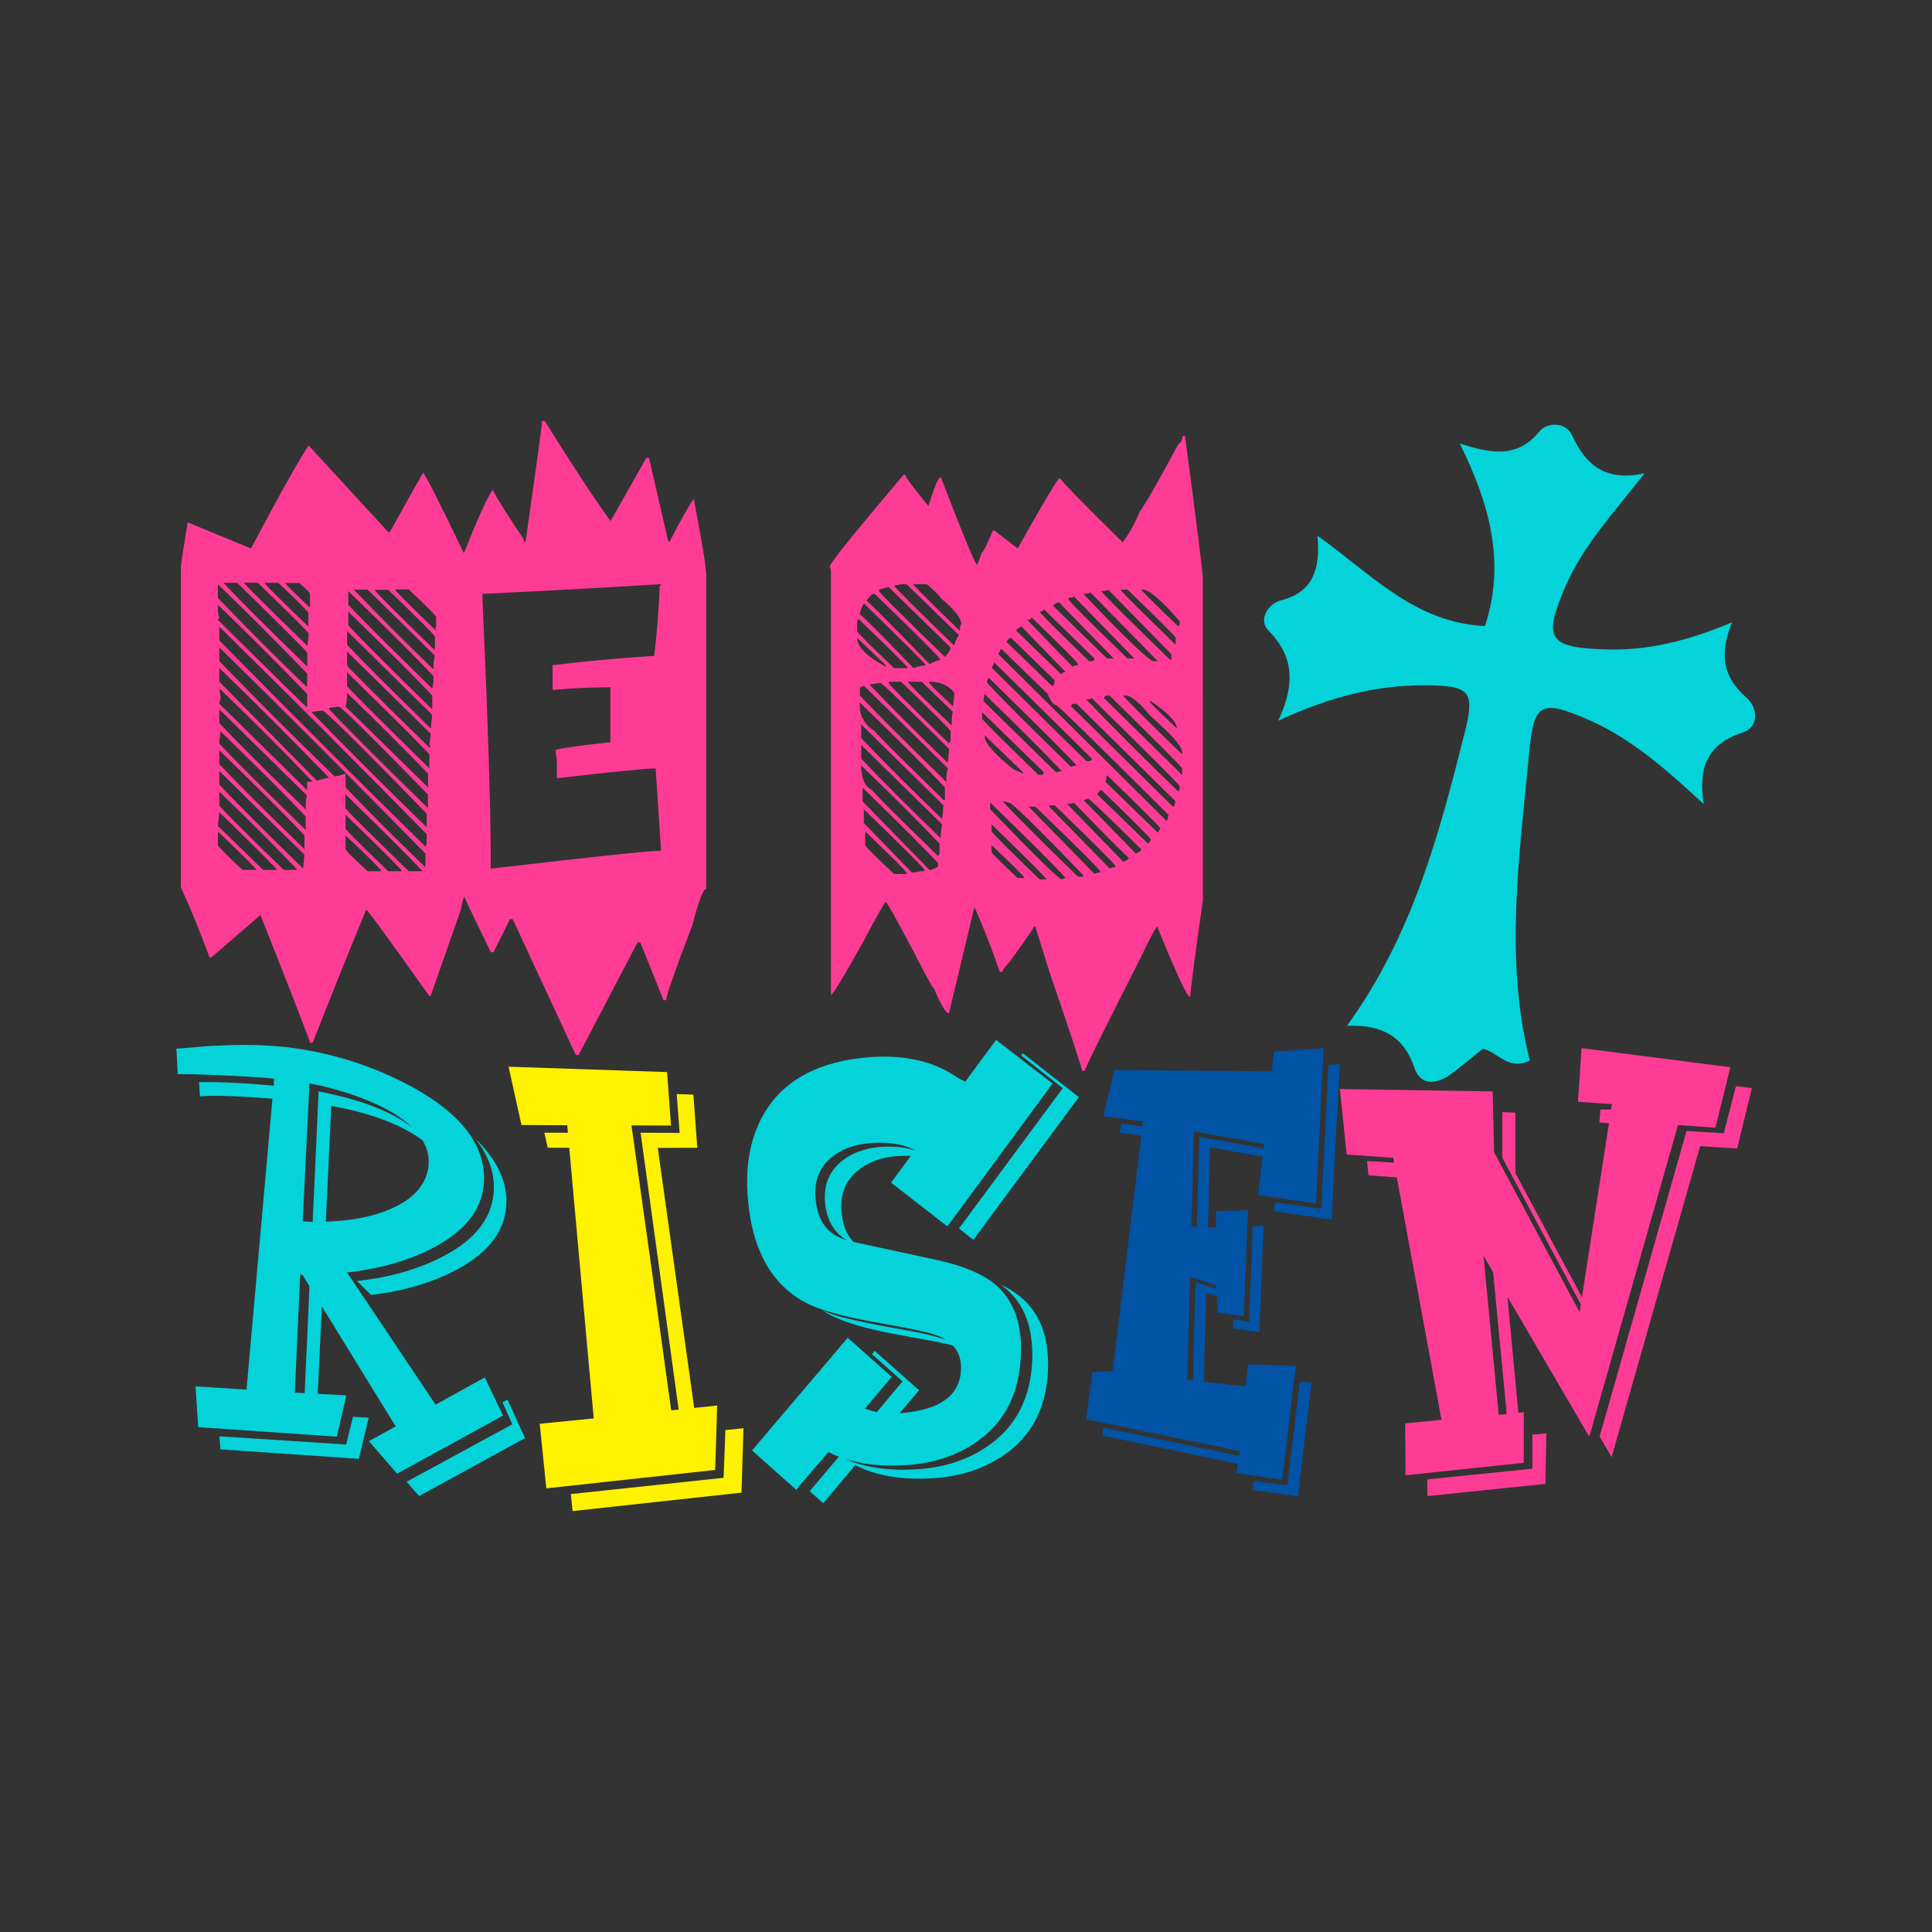 <?xml version="1.0" encoding="utf-8"?>
<!-- Generator: Adobe Illustrator 22.0.0, SVG Export Plug-In . SVG Version: 6.00 Build 0)  -->
<svg version="1.1" id="Layer_1" xmlns="http://www.w3.org/2000/svg" xmlns:xlink="http://www.w3.org/1999/xlink" x="0px" y="0px"
	 viewBox="0 0 1080 1080" style="enable-background:new 0 0 1080 1080;" xml:space="preserve">
<rect x="0" y="0" width="1080" height="1080" fill="#333333" stroke="none"/>
<style type="text/css">
	.st0{fill:#FF3C95;}
	.st1{fill:#04D3DA;}
	.st2{fill:#FFF200;}
	.st3{fill:#0153A5;}
</style>
<g>
	<g>
		<path class="st0" d="M374.3,302.8h-0.7L362.8,256h-1.5l-20,35.3c-9.4-13-21.7-31.7-36.8-56h-1.5c0,2.2-3.1,24.7-9.2,67.5h-0.7
			c0-0.8-1.5-3.4-4.6-7.7c-8.7-13.3-13-20.5-13-21.4c-3.2,4.5-8.6,16.4-16.2,35.6c-14.3-29.9-21.9-44.9-22.9-44.9l-18.5,33H217
			L172.5,249c-5.8,8.9-16.6,28.1-32.2,57.6l-35.4-14.6c-2.5,15.1-3.8,23.6-3.8,25.3v178.8c4.6,9.7,10,22.8,16.1,39.2h0.8l27.6-23.8
			c18.5,46.7,27.7,70.5,27.7,71.4h1.5c9.2-23.5,19.1-48.3,29.9-74.4c0.7,0,12.4,16.1,35.3,48.3h0.7l16.9-48.3
			c0.6-3.1,1.2-5.6,1.8-7.4c2.8,6.1,7.8,16.5,15,31.2h1.5l9.2-18.5h1.5l35.3,76h1.5l33-63h1.5l13,32.3h1.5c0-2.4,4.9-16.5,14.7-42.2
			c3.4-13.3,6-20,7.7-20v-175c0-4.3-2.3-18.7-7-43C385.6,281.9,381,289.8,374.3,302.8z M167.1,325.8c4.1,3.4,6.2,5.5,6.2,6.2v7.7
			c-9.2-8.6-13.8-13.2-13.8-13.8H167.1z M155.6,325.8c11.2,10.6,16.8,16.2,16.8,16.9v7.6c-16.2-15.6-24.4-23.7-24.5-24.5H155.6z
			 M144.1,325.8c18.9,18.3,28.4,27.7,28.4,28.4v1.5l-0.7,5.3c-23.6-22.9-35.4-34.6-35.4-35.3H144.1z M132.6,325.8
			c25.3,24.7,38.3,37.7,39.2,39.2v7.7c-23.3-22.7-39-38.4-46.9-46.9H132.6z M121.8,326.6c15.4,14.8,32.1,31.5,49.9,49.9v7.7
			c-15.5-14.8-32.1-31.5-49.9-49.9V326.6z M121.8,341.9v-3.8c15.4,14.8,32.1,31.4,49.9,49.8v7.7c-0.4-0.2-17.1-16.6-49.9-49.1
			c0-0.5,0.3-0.7,0.8-0.7L121.8,341.9z M135.6,486.3c-9.2-8.6-13.8-13.2-13.8-13.8v-7.7c14.4,13.7,21.5,20.9,21.5,21.5H135.6z
			 M147.1,486.3l-25.3-24.6l0.8-7.7c21.1,20.5,31.8,31.3,32.2,32.3H147.1z M158.6,486.3c-24-23.4-36-35.4-36-36.1v-7.7
			c17.3,16.7,31.9,31.3,43.7,43.8H158.6z M169.4,485.5c-23.3-22.7-38.9-38.4-46.8-46.9V431l47.6,46.8L169.4,485.5z M170.2,474.7
			c-24-23.3-39.9-39.2-47.6-47.6v-7.7c23.9,23.3,39.8,39.2,47.6,47.6V474.7z M170.9,464c-24.1-23.5-40.2-39.6-48.3-48.3v-1.5
			l0.7-5.4c24,23.4,39.9,39.3,47.6,47.7V464z M170.9,452.5c-24.1-23.5-40.2-39.6-48.3-48.3v-7.7l49.1,48.3
			C171.2,444.9,170.9,447.5,170.9,452.5z M171.7,437.1v4.6l-49.1-48.3c0-0.5,0.2-1.3,0.7-2.4c0-1.3-0.2-3.3-0.7-6.2
			c15.5,14.8,32.9,32.2,52.2,52.2H171.7z M177.1,436.4l-54.5-55.3v-7.7c19.8,19.2,40.3,39.7,61.4,61.4
			C183.3,434.8,180.9,435.3,177.1,436.4z M205.5,487c-8.2-7.5-12.3-11.6-12.3-12.3V467c12.9,12.2,19.6,18.8,20,20H205.5z M217,487
			c-15.7-15.1-23.7-23-23.8-23.8v-7.7c20.7,20,31.2,30.5,31.5,31.5H217z M228.5,487c-23.6-22.9-35.4-34.6-35.4-35.3v-7.7
			c21.6,21,36,35.4,43.1,43H228.5z M237.8,484.8c-16.8-16.2-31.7-31.1-44.6-44.6v-7.7c-3.1,1-5.2,1.5-6.2,1.5
			c-22.7-22-44.1-43.5-64.4-64.4v-7.7c32.1,31.4,70.5,69.8,115.2,115.2V484.8z M238.5,471.7l-0.7,1.5
			c-32.1-31.4-70.5-69.8-115.2-115.2v-7.7c43.4,42.7,82,81.4,115.9,116V471.7z M238.5,462.4c-22.7-22-44.2-43.5-64.5-64.4
			c3.7-0.5,5.7-0.8,6.2-0.8c1.5,0,21,19.2,58.3,57.6V462.4z M239.3,451.8c-26.6-25.9-45-44.4-55.3-55.3v-0.8l5.3-0.7
			c1.4,0,18,16.4,49.9,49.1V451.8z M239.3,440.2l-46.1-45.2c0.5-1.8,0.8-4.4,0.8-7.7c17.3,16.7,32.4,31.8,45.3,45.2V440.2z
			 M240,429.5c-30.6-30-45.9-45.3-46-46.1v-7.6c30.7,30,46,45.4,46,46V429.5z M240.8,417.9H240c-30.6-29.9-45.9-45.3-46-46v-7.7
			l46.8,46l-0.7,5.4C240,416.2,240.3,417,240.8,417.9z M240.8,407.2c-23.3-22.7-38.9-38.3-46.8-46.8v-7.7l47.6,46.9L240.8,407.2z
			 M241.6,396.5c-23.3-22.7-39-38.4-46.9-46.9v-7.7c23.3,22.7,39,38.4,46.9,46.9V396.5z M242.3,381.1l-0.7,3.8
			c-23.3-22.7-39-38.3-46.9-46.8v-7.7c24,23.3,39.9,39.2,47.6,47.6V381.1z M242.3,374.2c-16.8-16.2-31.6-31.1-44.5-44.6h7.7
			l37.6,36.9C242.6,368.3,242.3,370.9,242.3,374.2z M243.1,363.5c-22.5-21.8-33.7-33.1-33.7-33.8h7.6c17,16.3,25.7,25.1,26.1,26.1
			V363.5z M243.8,350.3l-0.7,1.5h0.7v0.8c-15.3-14.7-23-22.4-23-23.1h7.7c10.2,9.6,15.3,14.7,15.3,15.4V350.3z M340.5,384.2h0.7
			v30.7c-20.4,2.2-30.7,3.8-30.7,4.6l0.8,5.4v10h1.4c30.7-3.6,48.4-5.3,53-5.3h0.8l3,45.2v0.8c-6.5,0-38.2,3.3-95.2,10v-6.9
			c0-25.9-1.5-74-4.6-144.4V332c33-1.6,66-3.4,99.1-5.4h0.7c0,0.5-0.2,0.8-0.7,0.8c-0.5,13.6-1.6,26.6-3.1,39.2
			c-22.6,1.5-41.5,3.3-56.8,5.3v13.8C320.1,384.7,330.6,384.2,340.5,384.2z"/>
		<path class="st0" d="M662.5,244.4v-0.7h-1.5c0,2.2-0.8,3.7-2.3,4.6c-11,20.5-18.2,33-21.5,37.6c-2.9,7-6.2,12.9-10,17.6
			c0-1-0.3-1.5-0.8-1.5c-22.5-22.2-33.7-33.7-33.7-34.6h-0.7c-3.1,4.1-10.8,17.2-23.1,39.2l-13-10H555c-3.2,7.8-5.2,11.9-6.2,12.3
			c-0.9,2.9-1.8,5.2-2.7,7c-2.3-3.6-9-20-20.2-49.2c-1.3,0-3.6,5.4-6.9,16.2c-8.7-10.6-13-16.5-13-17.6h-0.8
			c-27.6,32.6-41.4,49.7-41.4,51.4c0.5,0.9,0.7,1.9,0.7,3.1v236.5c1-0.2,6.9-9.9,17.7-29.2c8-15.2,12.4-22.9,13-23
			c0.9,0.8,5.8,9.5,14.6,26.1c7.5,14.8,11.6,22.3,12.3,22.3c3.3,8,5.9,12.6,7.7,13.8h0.7l14.2-59.3c4.6,10.3,9.4,22.4,14.2,36.3h1.5
			c0-1,1.3-2.8,3.8-5.4c9.2-12.6,13.8-19.3,13.8-20h0.7l7.7,24.6c12.3,36.1,18.5,54.8,18.5,56.1h1.5c0-1.2,10.5-22.5,31.5-63.8
			c5.3-11.2,8.4-16.9,9.2-16.9c0,0.5,0.2,1.3,0.7,2.4c9,21.9,14.6,34.2,16.9,36.8h0.7c0-3,2.3-20.9,7-53.7V323.5
			C672.5,321,669.2,294.7,662.5,244.4z M638.7,329.6c3.7,0,10.6,5.9,20.7,17.7v1.5l-0.7,1.4c-13.7-13.1-20.6-20-20.7-20.7H638.7z
			 M630.3,329.6c17.8,17.1,26.7,26.1,26.9,26.9v3.9c-20.3-19.7-30.6-29.9-30.8-30.8H630.3z M657.9,407.2
			c-10.2-9.5-15.3-14.6-15.3-15.3h0.7C653,398.6,657.9,403.7,657.9,407.2z M619.5,329.6l35.3,36.1v3.1h-0.7
			c-25.6-24.8-38.4-37.6-38.4-38.4C617.4,330.4,618.7,330.2,619.5,329.6z M609.6,331.2l37.6,38.4h-2.4c-2.2,0-15.3-12.5-39.2-37.6
			C607.4,332,608.7,331.7,609.6,331.2z M597.3,334.2c1.1,0,2.2-0.2,3.1-0.7l33.7,34.6h-3.8c-21.7-21-32.7-32-33-33V334.2z
			 M591.9,336.6l30.7,31.5h-3.8l-29.9-29.2C588.8,338.1,589.9,337.3,591.9,336.6z M583.4,340.4l28.4,27.7c0,1-0.5,1.5-1.5,1.5h-1.5
			c-18.4-17.8-27.6-27-27.6-27.7C582.7,341.9,583.4,341.4,583.4,340.4z M576.5,345c17,16.3,25.7,25.1,26.1,26.1v0.7
			c-1.1,0-2.2,0.3-3.1,0.8l-25.3-26.1C575.8,346.5,576.5,346,576.5,345z M571.1,350.3l24.6,25.4c-1.5,0-2.3,0.5-2.3,1.4l-25.3-24.5
			C568.1,351.9,569.1,351.1,571.1,350.3z M565.1,356.5l24.5,23.8l-0.7,3.1H588l-25.3-24.5C563.5,357.3,564.3,356.5,565.1,356.5z
			 M555.8,370.3l54.5,53.7c0,1-0.5,1.5-1.5,1.5h-1.5c-0.5-0.4-18.2-17.8-52.9-52.2L555.8,370.3z M551.9,380.3l0.8-1.5
			c32.7,32.1,49.1,48.5,49.1,49.2c-1.1,0-2.2,0.2-3.1,0.7c-23.3-22.7-39-38.4-46.9-46.9V380.3z M550.4,388
			c21.7,21,36,35.4,43.1,43.1c-1.2,0-2.2,0.2-3.1,0.7l-40.7-39.9L550.4,388z M491.4,329.6l5.3-1.5l34.6,33.8c0,1.3-1,3-3.1,5.3
			c-24.2-23.5-36.5-35.7-36.8-36.8V329.6z M488.3,332h0.7c24.2,23.5,36.5,35.7,36.8,36.8c-0.6,0-2.7,0.8-6.2,2.4
			c-22.8-23.6-34.6-35.4-35.3-35.4C486.3,333.2,487.6,332,488.3,332z M482.9,337.3c23,22.4,34.6,33.9,34.6,34.6
			c-3.7,0.5-6,1.1-6.9,1.5c-19.3-20-29.3-29.9-29.9-29.9C480.7,342,481.4,339.9,482.9,337.3z M479.1,347.4l0.7-1.5
			c18.5,17.7,27.7,26.9,27.7,27.6h-7.7c-13.7-13.1-20.6-20-20.7-20.7V347.4z M495.2,371.9v0.8c-10.7-5.7-16.1-11.1-16.1-16.2
			L495.2,371.9z M506.7,488.6h-6.9c-10.7-10.1-16.1-15.4-16.1-16.1v-7.7c15.3,14.7,23,22.4,23,23.1V488.6z M516.7,487h-1.5l-5.4,0.8
			l-26.9-27.7v-7.7c22.6,21.8,33.8,33.1,33.8,33.8V487z M524.3,484c0,0.8-1.5,1.6-4.6,2.4l-37.5-38.4v-7.7
			c21.6,21,35.6,35.1,42.2,42.2V484z M525.2,477.1l-0.8,1.5c-24.1-23.5-36.4-35.8-36.8-36.9c-4.1-1.9-6.2-6.5-6.2-13.8
			c17.4,16.7,32,31.3,43.8,43.7V477.1z M525.9,468.6c-16.8-16.2-31.7-31-44.5-44.5v-7.7l45.3,44.5
			C526.2,462.7,525.9,465.3,525.9,468.6z M526.7,457.9c-17.4-16.8-32.5-31.9-45.3-45.3v-7.7l46,45.3L526.7,457.9z M528.2,447.1h-0.8
			c-25.6-24.9-38.4-37.7-38.4-38.4c-5.6-3.4-8.4-8.3-8.4-14.6v-1.5c23.9,23.3,39.8,39.2,47.6,47.6V447.1z M529,437.1
			c-24.1-23.5-40.2-39.6-48.3-48.3v-4.6c0.5,0,1.3-0.3,2.3-0.8l46.9,46.1C529.2,431.2,529,433.8,529,437.1z M529.8,426.4
			c-17.4-16.7-32-31.3-43.8-43.8c3.7-0.5,5.7-0.8,6.2-0.8c0.8,0,13.6,12.3,38.4,36.9L529.8,426.4z M531.3,414.1l-0.8,1.5
			c-22.5-21.8-33.7-33.1-33.7-33.8v-0.7h6.9c18.5,17.8,27.7,27,27.7,27.6V414.1z M532,405.6c-16.2-15.6-24.4-23.7-24.5-24.5h7.7
			l17.6,16.9C532.3,398.1,532,400.7,532,405.6z M532.8,394.9c-9.2-8.6-13.8-13.2-13.8-13.8h0.7c6,0,10.6,2,13.8,6.2L532.8,394.9z
			 M533.6,360.4h-0.7c-21.7-21-32.7-32-33-33l3.8-0.8h3.1l29.2,28.4C534.4,357.6,533.6,359.4,533.6,360.4z M536.6,352.7
			c-16.9-16.3-25.6-25.1-26.1-26.1h7.7c5.1,4.5,7.6,7,7.6,7.7c7.7,6.3,11.6,11.2,11.6,14.7C536.9,348.9,536.6,350.2,536.6,352.7z
			 M548.9,398l34.6,33.7c0,1-0.5,1.5-1.5,1.5h-1.5c-20.6-20-31.1-30.5-31.5-31.5V398z M550.4,411c14.1,13.6,21.2,20.5,21.5,20.7v0.7
			l-5.3-2.3c-10.8-8.6-16.2-14.8-16.2-18.5V411z M568.9,490.8c-9.7-9-14.6-13.9-14.6-14.6v-3.8c12.2,11.6,18.4,17.7,18.4,18.4H568.9
			z M581.2,491.6c-17.8-17.1-26.7-26.1-26.9-26.9v-3.9c20.3,19.7,30.5,29.9,30.7,30.8H581.2z M593.5,491.6c-1.4,0-14.8-13.1-40-39.2
			v-3.8c21.6,21,35.7,35,42.2,42.2C595.2,490.8,594.4,491.1,593.5,491.6z M605.7,490.1h-3.1c-21.6-21-35.6-35.1-42.2-42.2l3.8,0.8
			c1.4,0,15.3,13.5,41.4,40.6V490.1z M614.9,487.8c-1.1,0-2.2,0.2-3.1,0.7L575,450.9h3.8c24.1,23.3,36.1,35.4,36.1,36.1V487.8z
			 M623.4,484.8c-1.2,0-2.2,0.2-3.1,0.7l-33.8-34.6v-0.7h3.1c22.6,21.8,33.8,33.1,33.8,33.7V484.8z M627.9,481.7l-31.4-32.3
			c1.7,0,3-0.2,3.8-0.7c19.7,20.3,29.9,30.5,30.7,30.7C631,480.1,630,480.9,627.9,481.7z M634.9,477.1l-29.2-29.9
			c0.5,0,1.3-0.3,2.4-0.8c0.8,0,10.8,9.5,29.9,28.4C638,475.5,636.9,476.3,634.9,477.1z M641.8,471.7l-28.4-27.6
			c0.8-1.6,1.6-2.4,2.4-2.4c18.4,17.8,27.6,27,27.6,27.7L641.8,471.7z M647.2,465.5L618,437.1l0.8-3.8c20,19.3,29.9,29.3,29.9,29.9
			L647.2,465.5z M652.5,458.6h-0.7l-93.7-92.9l1.5-3.1l26.1,25.3c1.6,4.1,3.2,6.2,4.6,6.2c0.8,0,21.8,20.5,62.9,61.4L652.5,458.6z
			 M656.3,450.9h-0.7l-56.8-56c0-0.9,0.5-1.4,1.5-1.5h1.5l55.3,54.5L656.3,450.9z M659.4,441l-0.7,1.5
			c-18.9-18.3-36.1-35.4-51.5-51.5c1.1,0,2.2-0.2,3.1-0.7c32.7,32.1,49.1,48.5,49.1,49.1V441z M660.9,433.3l-43.7-43
			c0-0.9,0.5-1.4,1.5-1.5h1.5c26.9,26.3,40.4,39.9,40.6,40.7V433.3z M660.9,421.8c-21.7-21-32.7-32-33-33h1.5
			c2.8,0,7.4,3.8,13.8,11.5c11.8,10.4,17.6,17,17.6,20V421.8z"/>
	</g>
	<g>
		<path class="st1" d="M281.2,791.3L222,823.8l-0.2-0.2l-15.6-18l15-8.2l-52.1-84.7l-1.3-0.3l-3,66.1l28.8,1.5l-5.3,23.1l-77.5-5.3
			l-1.5-22.8l28.5,1.8l15.5-173.8c-6.2-0.7-16.7-1.3-31.6-2c-13.7-0.5-21.1-0.7-22.3-0.5l-0.8-14.3c0.8,0,6.2-0.4,16-1.3
			c8.3-0.5,15.9-0.8,22.5-0.8c9.5,0,18.6,0.6,27.3,1.8c23.4,3.3,45.2,10.5,65.6,21.5c27,14.7,40.6,31.8,40.6,51.3
			c0,15.9-9.4,28.7-28,38.6c-13.9,7.3-30.1,12-48.6,14l49.5,73.9l27.5-15.2L281.2,791.3z M158.7,607.4l-0.8,7.3
			c-23-2-38.4-2.6-46.1-1.8l-0.5-8C123.9,604.7,139.7,605.6,158.7,607.4z M193.5,807.5l3.8-15.5l8.8,0.5l-5.5,23l-77.4-5.3l-0.5-7.3
			L193.5,807.5z M176.7,683c17.2,0,31.3-2.5,42.3-7.5c11.7-5.2,18.4-12.4,20.3-21.8c2.2-12.9-5.7-24.1-23.5-33.8
			c-12.2-6.3-26.5-11.1-42.8-14.3l-3.8,77.1C171.7,682.9,174.2,683,176.7,683z M174.5,717.1l7,8c-0.5-0.2-0.9-0.3-1.3-0.3l-2.8,58.6
			h-7.3l3-66.4H174.5z M185.2,618.2l-3.3,69.6c-2.5,0-4.9-0.1-7.3-0.3l3.5-77.4c32.1,6.2,52.8,16.4,62.4,30.8
			C228.7,630.4,210.3,622.8,185.2,618.2z M248.1,702.1c18.7-9.8,28-22.7,28-38.6c0-9-3.4-18-10.3-27c11.5,11.4,17.3,23,17.3,34.8
			c0,15.7-9.2,28.5-27.5,38.3c-13.7,7.3-29.7,12.1-48.1,14.3l-8-7.8C218,714.1,234.2,709.4,248.1,702.1z M234.3,836.3l-7-8
			l59.1-32.1l-5.5-12.3l2.8-1.5l9.8,21.5L234.3,836.3z"/>
		<path class="st2" d="M400.9,785.7l-1.1,36L305.4,832l-3.7-36.1l30.2-3C322,683.8,317.1,629.2,317.1,629l-25.6-0.1l-7.2-32.6
			l88.6,3l2.2,29.9l-22.1-0.1c7.8,55.3,15.2,108.4,22.2,159.3L400.9,785.7z M415.6,798.4l-1.1,36l-94.4,10.3l-1-9.5l85.4-9.1l1-26.7
			L415.6,798.4z M322.2,633.1l0.6,8.5l-16.6,0l-1.9-8.4C315.2,633.2,321.2,633.2,322.2,633.1z M379.9,633.3l-1.6-21.7l9.3,0.3
			l2.2,29.7l-22.1,0.1l21,149.9c-4.2,0.5-7.1,0.8-8.7,0.9l-21.9-159.3L379.9,633.3z"/>
		<path class="st1" d="M556.1,717.8c8.6,7.2,13.5,17.5,14.5,31c0.2,2.3,0.2,4.8,0.1,7.3c-0.5,23-9.4,40-26.5,51.1
			c-10.3,6.7-22.3,10.6-35.9,11.7c-17.9,1.4-33-1-45.2-7.2L446.5,831l-1.3,1.9l-24.8-22.1l53.5-63l24.6,21.9l-15,17.7
			c5.7,2.3,12.5,3.1,20.3,2.5c22.7-1.8,33.8-10.6,33.4-26.3c-0.3-7.3-4-12.7-11.3-16.2c-3.7-1.7-10.7-3.5-21-5.4l-19.1-3.5
			c-14.8-2.8-25.5-5.8-32.1-8.7c-21.4-9.7-33.3-29.8-35.7-60.5c-1.5-19,1.8-35.1,10-48.3c11.1-17.8,30.4-27.8,57.7-30
			c21.8-1.7,39.6,3,53.4,14.3l17.7-24l31.6,24.4l-58,78.8l-0.9,1l-31.4-24.4l13.4-18.1c-6.6-3.5-15-4.8-24.9-4
			c-9.2,0.7-16.6,3.5-22.2,8.3c-6.9,5.9-9.7,14.1-8.3,24.5c0.9,7,3.2,12.2,7,15.8c3.3,3.3,8.5,5.6,15.6,7l45.8,9.9
			C538.3,707.6,549,712,556.1,717.8z M585.6,756.2c0.2,2.3,0.3,4.8,0.3,7.5c-0.4,22.8-9.1,39.7-26.3,50.8
			c-10.5,6.7-22.5,10.6-36,11.7c-18.1,1.4-33.3-0.9-45.5-7.2l-17.9,21.3l-7.6-6.7l16.6-19.6c12.2,6.2,27.3,8.6,45.3,7.2
			c13.6-1.1,25.6-5,36-11.7c17.2-11.1,26.1-28,26.6-50.9c0-2.7-0.2-5.2-0.3-7.5c-1.2-14.6-7-25.7-17.5-33
			C575.3,725.3,584.1,738,585.6,756.2z M537.9,753.7c-4-1.4-9.9-2.8-17.9-4.3l-19.1-3.5c-19.7-3.6-33.5-8.1-41.3-13.5
			c4.3,2,9.5,3.7,15.5,5c3.6,0.9,9.1,2,16.6,3.5l19.1,3.5C524.9,747,533.9,750.2,537.9,753.7z M517.2,645.6l-1.1,1.3
			c-4.4-0.8-9.4-1-14.9-0.6c-9.2,0.7-16.5,3.6-22.2,8.5c-6.9,5.9-9.7,14-8.4,24.3c0.9,7.1,3.4,12.5,7.6,16.2
			c-9.6-3.1-15.2-10.2-16.8-21.3c-1.3-10.3,1.5-18.4,8.4-24.3c5.8-5,13.3-7.8,22.4-8.6C502.3,640.5,510.6,641.9,517.2,645.6z
			 M504.5,772.2l-17-15.2l1.4-1.9l24.9,22.1l-12.9,15.1c-4.2-0.3-8-1.1-11.2-2.4L504.5,772.2z M594.1,608.3L570.8,590l0.9-1.3
			l31.4,24.6l-59,79.8l-8-6.4L594.1,608.3z M538.9,605.4c-1.4-1.1-3-2.2-4.8-3.4c1.9,0.9,3.7,1.7,5.5,2.6L538.9,605.4z"/>
		<path class="st3" d="M739.9,585.9l-4.3,86.9l-32.3-4.8l3.3-28.5l-39.1-7l-1.5,53.3l13.8,0.5V678v-1l17.8-0.5l-2.3,59.4l-14.5-2.1
			l-1-15.3l-14.6-4.8l-1.5,57.8l32.6,3.5l1.3-12.3l26.8,0.8l-7.7,63.7l-25.6-3.7l2-12.3l-85.9-17.8l3.5-26.5l11.3-0.3l17-139.7
			l-22.3-3l6.3-25.8l87.9,0.8l1.3-11L739.9,585.9z M696.1,814.5l-0.8,4.5l-79.1-16.5l0.5-4.5L696.1,814.5z M642,630.1l-0.5,5.1
			l-15.8-2l1.3-5.1L642,630.1z M683.3,721.3v4.3l-9-3l-1.5,52.6l-6-0.8l1.5-57.6L683.3,721.3z M709.6,642.5l-0.5,4.8l-32.6-6
			l-1.3,47.8l-6.3-0.3l1.5-53.3L709.6,642.5z M698.3,738.9l2-53.3l6-0.3l-2.3,59.3l-14.5-2v-5L698.3,738.9z M719.6,830.3l7-57.8
			l6.5,0.3l-7.5,63.6l-25.5-3.5l0.8-5L719.6,830.3z M748.9,594.9l-4.5,86.9l-32.3-4.8l0.7-5l25.8,3.8l4-80.4L748.9,594.9z"/>
		<path class="st0" d="M967.3,596.6l-8.4,33.8l-20.9-1.5l-48.7,171.1l-0.9,3.1l-59.1-101.1l8.5,88.9l14-1.5v28.3l-66.1,7l-0.2-29
			l20.3-2l-27-146.5l-26-1.8l-3.8-36.6l85.4,1.3l0.8,34l47.8,89.4l18.1-116.3l-19-1.3l2-30L967.3,596.6z M783.5,650.2l1.5,8.3
			l-20-1.5l-0.8-8L783.5,650.2z M856.6,821v-19l7.8-0.8l-0.5,28.3l-65.9,6.8l-0.2-9.3L856.6,821z M834.1,705.3l8,13.5l7,74.6
			l-6.5,0.5L834.1,705.3z M839.8,647.2v-25.5l7.3,0.3v33.8l41.1,76.6l-0.5,4.3L839.8,647.2z M979.3,608.2l-8.2,33.8l-20.7-1.3
			l-49.5,173.8l-6.7-11.5l48.6-170.8l20.8,1.3l6.8-26.3L979.3,608.2z M905.7,620.2l-1.3,8l-10.3-0.7l0.5-7.3H905.7z"/>
	</g>
	<path class="st1" d="M968.2,347.9c-7,17.4-5.5,30.2,8,42c6.5,5.6,7.3,16.5-2.1,19.6c-19,6.3-25.1,18.6-21.7,40
		c-21.4-19.8-41.1-37.2-65.7-47.7c-25.4-10.8-29.3-8.7-31.9,19c-5.4,57.7-14,115.4,0.4,172.1c-12.6,5.8-17.8-5-26.3-6.6
		c-6.2,4.9-12.1,10.1-18.5,14.6c-7.6,5.4-16.4,5.8-19.6-3.6c-5.7-17.1-17.1-24.6-37.8-23.9c36.7-50.9,51.4-106.9,65.6-163.1
		c6.1-24,3.4-27.1-22.1-27.2c-27.1-0.1-52.8,6.3-82,19.8c9.8-20.8,8.6-36.2-5.5-50.5c-5.6-5.6-0.5-14.8,7.1-16.8
		c17.8-4.6,22-17,20.4-36.1c30.2,21.5,54.1,48.5,93.6,50.5c11.5-35.1,3-67.5-14.1-102.1c18,5.9,32.5,8.1,44.5-6.7
		c4.3-5.3,14.9-5.5,18.4,2.3c7.7,17,19.1,25.7,40.4,21.1c-17,21.9-34.2,40.1-44.2,63.2c-12.6,29.2-9.6,34.1,21.4,35.2
		C921.4,364,944.4,357.9,968.2,347.9z"/>
</g>
</svg>
